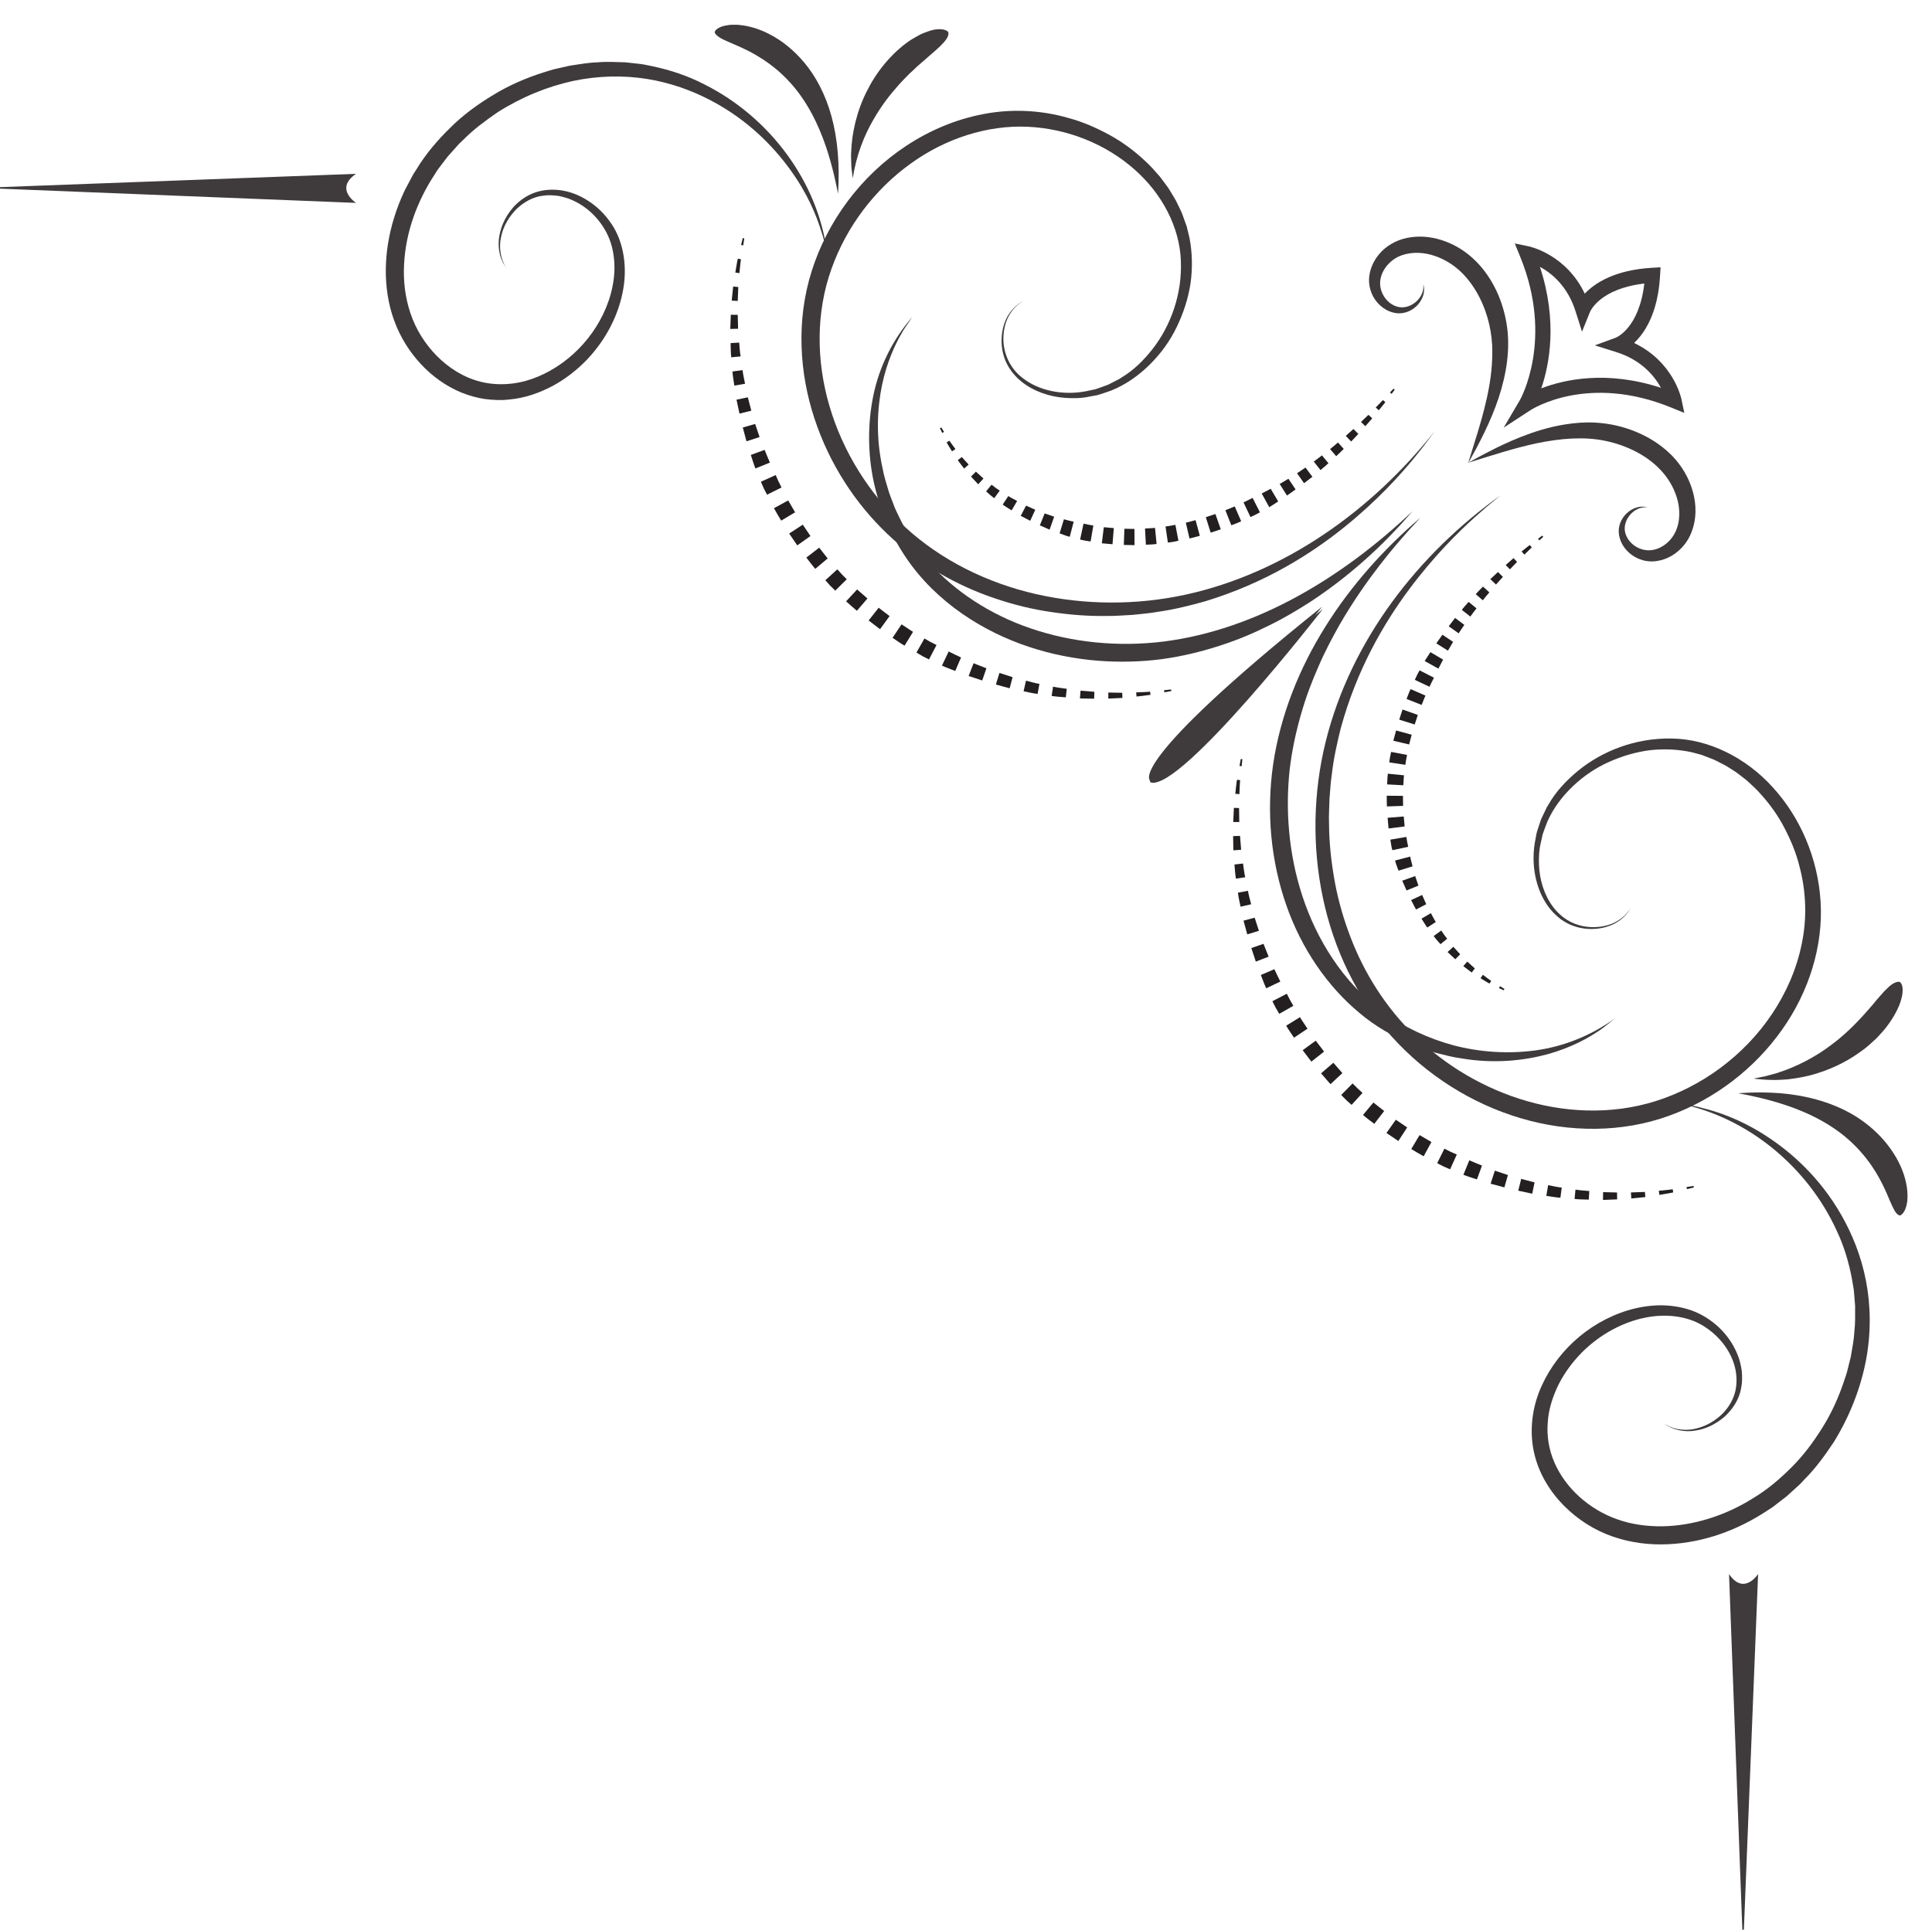 <?xml version="1.0" encoding="UTF-8" standalone="no"?>

<svg
   version="1.1"
   viewBox="0 0 762.917 762.21"
   xmlns="http://www.w3.org/2000/svg"
>
  <g transform="translate(-3101.227,-91.417)">
    <g style="display:inline">
      <g style="display:inline">
        <path
           d="m 27577.4,28107.4 c 0,0 -5.2,-6.9 -15.2,-20.5 -5.1,-6.8 -11.4,-15.3 -19,-25.4 -7.8,-9.8 -16.9,-21.2 -27.3,-34.2 -42.2,-51.2 -108.1,-125.2 -207.8,-205.6 -99.4,-79.7 -235.1,-165.8 -412.5,-219.6 -44.5,-12.4 -91.1,-24.3 -140.3,-31.2 -24.4,-4.5 -49.6,-6.2 -75.1,-9.1 -25.6,-1.2 -51.6,-3.7 -78,-3.2 -52.9,-0.9 -107.5,3.3 -163,11.6 -55.6,7.9 -112,21.6 -168.1,40.8 -112.4,37.7 -224.3,100.4 -319.2,191.4 -94.9,90.4 -172.3,208.1 -216.6,343.7 -44.3,134.8 -54.4,290.1 -7.5,437.8 46.7,146.5 144.8,281.7 281.3,371.5 68,44.8 145.7,78.1 228.4,93.7 82.6,16.1 170.6,12.1 253.2,-11.9 41.6,-11.2 81.5,-28.6 119.7,-49.4 38.3,-20.7 73.9,-46.9 106,-77 16.6,-14.6 30.9,-31.7 45.5,-48.3 l 20,-26.8 c 6.8,-8.8 11.9,-18.9 17.9,-28.3 2.9,-4.8 5.9,-9.5 8.6,-14.4 l 7.4,-15.1 c 4.6,-10.2 10.3,-20 13.7,-30.8 3.8,-10.6 7.8,-21.1 11.4,-31.8 l 8.1,-33.1 c 8.7,-44.6 9.5,-90.6 3.3,-135.6 -6.9,-45 -21,-88.7 -41,-129.7 -19.6,-41.2 -47,-78.9 -79.6,-111.3 -32.6,-32.3 -71,-59.7 -114.2,-77.3 -10.8,-4.2 -22,-7.4 -33,-11.2 l -8.3,-2.6 -8.7,-1.6 -17.1,-3.1 c -22.8,-5 -46.5,-5.1 -69.7,-3.6 -46.4,3.4 -93,18.6 -130.1,48.1 -18.3,14.9 -33.9,33.3 -44.3,54.6 -10.4,21.3 -15.3,44.9 -15.1,68.4 0.2,23.5 5.2,47.1 16,67.9 11,20.6 27.9,38.2 48.7,48.7 0,0 -2.3,-1.5 -6.8,-4.4 -4.7,-2.7 -11,-7.7 -18.4,-15.1 -7.3,-7.5 -15,-18.1 -21.7,-32 -6.3,-14 -11.1,-31.4 -12.1,-51.4 -2.7,-39.4 11.6,-92.4 58.5,-127 45.1,-34.8 114.5,-51.6 186.3,-38.1 8.9,1.9 17.9,3.9 27.1,5.8 9,2.5 17.8,6.3 26.8,9.3 4.5,1.7 9.1,3.1 13.5,5.1 4.3,2.2 8.7,4.4 13,6.7 4.4,2.2 8.8,4.5 13.2,6.8 4.5,2 8.8,4.6 12.8,7.6 34.6,20.6 65.1,50.5 91.9,84.7 53.4,68.7 87.9,162.8 83.5,262 -3.6,98.9 -55.6,199.2 -138.8,271.7 -82.7,73 -196.1,120.3 -315.9,125.8 -119.6,5.4 -244.5,-34.6 -348.5,-110.2 -104.4,-75.1 -189.2,-185 -234.3,-312.3 -45.5,-127 -45.7,-271.8 -5.8,-406.8 39.6,-135.4 118.2,-262.1 225.2,-360.1 106.8,-98.2 243.3,-165.4 387.8,-198.4 144.8,-33 298.4,-33.5 445,-1.6 146.8,32.1 286.6,95.5 411.3,179.7 124.9,84.3 235.1,189 327.9,305.7"
           style="display:inline;fill:#3f3b3c;fill-opacity:1;fill-rule:nonzero;stroke:none"
           transform="matrix(0.133,0,0,-0.133,0,4000)" />
        <path
           d="m 27511.5,27869.9 c 0,0 -10.8,-12.3 -31.5,-35.8 -21.3,-23.1 -52.9,-57.3 -97.6,-97.8 -44.6,-40.6 -101.9,-88.2 -174.7,-136 -36.7,-23.4 -76.7,-47.7 -121.5,-69.5 -44.5,-22.3 -93.3,-43.3 -146.5,-60.3 -53.1,-17.2 -110.3,-31.6 -171.5,-40 -61.2,-8 -125.9,-10.1 -192.7,-4.7 -132.9,10.9 -276.3,52.4 -402.7,140.5 -62.9,43.8 -120.8,99.3 -166.2,166.8 -45.3,67.2 -78,144.5 -95.6,226.6 -16.9,82.2 -17.9,169.3 -0.4,254.1 17.5,84.8 57.4,166.1 115.4,232.4 0,0 -2.9,-4.3 -8.5,-12.6 -5.3,-8.5 -14.6,-20.1 -23.8,-36.9 -19.1,-33.1 -43.1,-84.3 -57.5,-152.8 -14,-68.2 -18.9,-154.1 1.8,-247.3 4.2,-23.5 11.8,-46.8 19,-70.9 3.9,-11.9 8.9,-23.6 13.4,-35.7 4.2,-12.1 10,-23.8 15.8,-35.6 22.6,-47.4 51.7,-94.8 89.8,-136.8 75.5,-85.3 180.8,-155 302.5,-196.2 121.6,-41.4 258.8,-55.8 395.1,-38.6 136.5,17.4 271.9,65.7 396.3,134.1 124.8,68.4 239.3,156.2 341.6,253"
           style="display:inline;fill:#3f3b3c;fill-opacity:1;fill-rule:nonzero;stroke:none"
           transform="matrix(0.133,0,0,-0.133,0,4000)" />
        <path
           d="m 25772.9,28637.3 c 0,0 -1.4,5.9 -4.2,17.4 -3.3,11.3 -6,28.7 -14.1,50.4 -13.7,43.7 -39.4,107.8 -90.9,178.8 -50.9,70.4 -127.6,149.5 -237.9,206.8 -54.8,28.6 -117.7,51.5 -186.7,62.6 -69,11.1 -144.1,10.2 -220.3,-5.9 -76,-16.6 -153,-47.7 -224.9,-93.6 -34.9,-24.3 -70.4,-49.9 -101.4,-81.7 l -12.1,-11.5 c -3.8,-4 -7.4,-8.3 -11.2,-12.5 -7.4,-8.3 -14.9,-16.7 -22.4,-25.1 -6.8,-8.9 -13.7,-18 -20.6,-27 -3.3,-4.6 -7,-9 -10.2,-13.7 l -9.2,-14.5 c -49.9,-76.4 -85,-168.6 -89.6,-265.7 -2.6,-48.4 3.2,-97.8 18.9,-144.5 15.5,-46.4 42.4,-90.2 77.8,-126.2 35.4,-36 79.9,-64.4 129.6,-77 49.4,-12.6 103.4,-9.3 154.1,8.3 101.4,36.1 189.6,123 227,232 9.3,27.2 15.2,55.6 16.9,84.4 1.4,28.7 -1.6,57.9 -10,85.6 -17.2,54.7 -59,103.8 -113.6,128.2 -13.5,6.5 -28.1,10.2 -42.7,13.2 -14.8,1.8 -30,3 -44.9,0.6 -30,-3.1 -57.8,-19.1 -80.1,-40.4 -21.4,-22.2 -38.5,-50.1 -44.8,-81.4 -7.2,-30.9 -2.5,-64.9 15.1,-92.6 0,0 -1,1.6 -3,4.8 -1.7,3.3 -5.7,7.7 -8.3,14.7 -6.8,13.1 -13,35.4 -10.7,64.4 3,28.7 14.8,64.2 43,96.2 14.2,15.6 32.4,30.3 55.1,40 22.7,9.9 49.2,13.8 76.7,11.4 27.5,-2.3 55.7,-11.6 81.8,-27 26.1,-15.4 50.7,-36.4 70.2,-63.1 41.2,-53 55.5,-129.5 42.8,-203.6 -12.6,-74.5 -49.6,-148.7 -107.4,-209.9 -29.1,-30.2 -63.2,-57.3 -102.3,-78.5 -39.1,-20.6 -82.9,-36.5 -130,-40.4 -23.4,-2.8 -47.4,-1.5 -71.3,1.5 -24,3.5 -47.5,10.4 -70.2,19.4 -45.3,18.8 -86.3,48.2 -120.2,84.8 -33.9,36.6 -61.3,80.2 -78.8,128.7 -17.8,48.2 -25.3,100 -25,151.7 0.6,51.9 9.1,103.8 24.7,153.8 7.6,25 17,49.6 28,73.5 5.3,12.1 12.1,23.5 18.1,35.3 l 9.3,17.6 c 3.2,5.7 7,11.2 10.6,16.8 27.3,45.6 62.4,86.5 100.6,124 38,37.9 81.9,69.9 128.2,97.7 46.1,28.3 96.4,50 148.3,66.5 13.1,3.7 25.8,8.7 39.3,11.3 l 39.9,9 c 27.1,4 54.1,9 81.5,9.8 27.4,2.5 54.9,0.9 82.3,0.1 l 41,-4.5 c 13.7,-1.1 27,-5 40.5,-7.3 53.7,-11.4 106.1,-29 154.6,-54.3 195,-97.9 337.3,-291.8 363.1,-499.4"
           style="display:inline;fill:#3f3b3c;fill-opacity:1;fill-rule:nonzero;stroke:none"
           transform="matrix(0.133,0,0,-0.133,0,4000)" />
        <path
           d="m 25849.3,28858.2 c 0,0 -1,8.1 -2.7,22.2 -1,7.1 -1.8,15.8 -1.8,25.9 -0.3,10 -1,21.5 0.1,34 1.9,49.9 15.5,118.5 48.7,181.3 31.6,63.4 82.5,118.5 130.8,149.4 12.4,7.2 23.9,14.1 35.2,18.7 11.3,4.5 21.8,8 31.1,10 19.3,3.1 33.6,1.3 41.7,-6.2 0,0 2.9,-4.6 -0.8,-13.8 -3.6,-9.5 -14.3,-22.2 -37.9,-43 -11.7,-10.6 -26.8,-22.8 -45.1,-39.3 -9.6,-7.6 -18.7,-17.8 -30.1,-27.5 -10.2,-11 -22.4,-22.1 -34.1,-35.9 -24.1,-26.9 -50.7,-60.6 -75.8,-105.1 -25.3,-44.5 -48.3,-100.3 -59.3,-170.7"
           style="display:inline;fill:#3f3b3c;fill-opacity:1;fill-rule:nonzero;stroke:none"
           transform="matrix(0.133,0,0,-0.133,0,4000)" />
        <path
           d="m 25805.7,28812.3 c 0,0 -2,9.7 -5.4,26.6 -3.5,16.8 -9,40.9 -16.9,69.2 -15.5,56.5 -42.8,130.4 -86.2,192.1 -21.3,30.9 -46.7,58 -73.3,80.7 -26.8,22.4 -54.4,40 -79.8,53.4 -25.4,13.2 -48.5,22.2 -66.8,30.5 -18.3,7.9 -31.9,15.2 -37.7,25.7 0,0 -1.5,5.4 7.8,12 4.6,3.1 12.1,7.3 24.2,9.4 6,1.2 13.3,2.4 21.7,2.4 4.3,0.1 8.9,0.1 13.8,0 4.9,-0.5 10.1,-1 15.8,-1.8 22.3,-3.2 50.4,-10.8 82.1,-27.7 31.8,-16.8 67.2,-43.1 100.5,-82.9 33.4,-39.7 62.8,-93.9 80.8,-159.8 18.1,-66.1 24.9,-143.4 19.4,-229.8"
           style="display:inline;fill:#3f3b3c;fill-opacity:1;fill-rule:nonzero;stroke:none"
           transform="matrix(0.133,0,0,-0.133,0,4000)" />
        <path
           d="m 27245.2,27579.2 c 0,0 -418.9,-539.9 -511,-515.2 0,0 -75.7,45.6 511,515.2"
           style="display:inline;fill:#3f3b3c;fill-opacity:1;fill-rule:nonzero;stroke:none"
           transform="matrix(0.133,0,0,-0.133,0,4000)" />
        <path
           d="m 25527.3,28679.7 -3.3,-20.7 -6.1,1.4 4.9,20.4 4.5,-1.1"
           style="display:inline;fill:#231f20;fill-opacity:1;fill-rule:nonzero;stroke:none"
           transform="matrix(0.133,0,0,-0.133,0,4000)" />
        <path
           d="m 25517.4,28618 c -2.1,-13.7 -2.9,-27.5 -4.5,-41.2 l -12.2,1.6 c 2.5,13.7 4.3,27.6 7.4,41.2 l 9.3,-1.6"
           style="display:inline;fill:#231f20;fill-opacity:1;fill-rule:nonzero;stroke:none"
           transform="matrix(0.133,0,0,-0.133,0,4000)" />
        <path
           d="m 25509.5,28535.5 -1.6,-41.4 -17.9,1 4.3,41.8 15.2,-1.4"
           style="display:inline;fill:#231f20;fill-opacity:1;fill-rule:nonzero;stroke:none"
           transform="matrix(0.133,0,0,-0.133,0,4000)" />
        <path
           d="m 25507.9,28452.8 1,-41.3 -23.2,-0.5 1.6,42.1 20.6,-0.3"
           style="display:inline;fill:#231f20;fill-opacity:1;fill-rule:nonzero;stroke:none"
           transform="matrix(0.133,0,0,-0.133,0,4000)" />
        <path
           d="m 25512.2,28370.4 c 1.2,-13.7 1.8,-27.5 4.2,-41 l -27.8,-2.7 c -1.6,14 -1.4,28.1 -1.9,42.2 l 25.5,1.5"
           style="display:inline;fill:#231f20;fill-opacity:1;fill-rule:nonzero;stroke:none"
           transform="matrix(0.133,0,0,-0.133,0,4000)" />
        <path
           d="m 25522.2,28288.6 c 1.6,-13.6 4.8,-27 7.4,-40.4 l -31.8,-5.5 c -2,14 -4.7,27.8 -5.6,41.9 l 30,4"
           style="display:inline;fill:#231f20;fill-opacity:1;fill-rule:nonzero;stroke:none"
           transform="matrix(0.133,0,0,-0.133,0,4000)" />
        <path
           d="m 25537.8,28207.9 10.4,-39.7 -35.1,-8.7 -8.9,41.4 33.6,7"
           style="display:inline;fill:#231f20;fill-opacity:1;fill-rule:nonzero;stroke:none"
           transform="matrix(0.133,0,0,-0.133,0,4000)" />
        <path
           d="m 25559.6,28128.8 13.1,-38.9 -38.8,-12.6 -11,41 36.7,10.5"
           style="display:inline;fill:#231f20;fill-opacity:1;fill-rule:nonzero;stroke:none"
           transform="matrix(0.133,0,0,-0.133,0,4000)" />
        <path
           d="m 25587.7,28051.8 c 5.2,-12.5 10.1,-25.3 15.7,-37.7 l -43,-17.5 c -5.3,13.1 -9.1,26.8 -13.7,40.2 l 41,15"
           style="display:inline;fill:#231f20;fill-opacity:1;fill-rule:nonzero;stroke:none"
           transform="matrix(0.133,0,0,-0.133,0,4000)" />
        <path
           d="m 25620.5,27977 8.3,-18.6 9.1,-18.2 -43,-21.4 -9.8,18.9 -8.5,19.5 43.9,19.8"
           style="display:inline;fill:#231f20;fill-opacity:1;fill-rule:nonzero;stroke:none"
           transform="matrix(0.133,0,0,-0.133,0,4000)" />
        <path
           d="m 25657.7,27901.7 20.5,-35.3 -41.3,-24.6 c -7.3,12.2 -14.8,24.3 -21.5,36.8 l 42.3,23.1"
           style="display:inline;fill:#231f20;fill-opacity:1;fill-rule:nonzero;stroke:none"
           transform="matrix(0.133,0,0,-0.133,0,4000)" />
        <path
           d="m 25701,27829.7 22.8,-33.7 -39.2,-27.8 -24,35.2 40.4,26.3"
           style="display:inline;fill:#231f20;fill-opacity:1;fill-rule:nonzero;stroke:none"
           transform="matrix(0.133,0,0,-0.133,0,4000)" />
        <path
           d="m 25749.7,27761.4 c 8.6,-10.5 16.5,-21.6 25.2,-32 l -36.8,-30.9 c -9.4,10.7 -17.8,22.2 -26.5,33.5 l 38.1,29.4"
           style="display:inline;fill:#231f20;fill-opacity:1;fill-rule:nonzero;stroke:none"
           transform="matrix(0.133,0,0,-0.133,0,4000)" />
        <path
           d="m 25803.6,27697.1 c 4.6,-5 8.9,-10.2 13.6,-15.1 l 14.4,-14.4 -34.2,-33.8 -15.2,14.9 c -4.9,5.2 -9.5,10.6 -14.2,16 l 35.6,32.4"
           style="display:inline;fill:#231f20;fill-opacity:1;fill-rule:nonzero;stroke:none"
           transform="matrix(0.133,0,0,-0.133,0,4000)" />
        <path
           d="m 25862.3,27637.3 30.7,-26.8 -31.3,-36.5 c -10.8,9.2 -21.6,18.4 -32.1,28 l 32.7,35.3"
           style="display:inline;fill:#231f20;fill-opacity:1;fill-rule:nonzero;stroke:none"
           transform="matrix(0.133,0,0,-0.133,0,4000)" />
        <path
           d="m 25926.3,27583 32.4,-24.8 -28.3,-38.9 -33.9,25.9 29.8,37.8"
           style="display:inline;fill:#231f20;fill-opacity:1;fill-rule:nonzero;stroke:none"
           transform="matrix(0.133,0,0,-0.133,0,4000)" />
        <path
           d="m 25994.3,27533.7 c 11.5,-7.2 22.4,-15.4 34.1,-22.3 l -25.2,-41 c -12.4,7 -23.9,15.4 -35.7,23.3 l 26.8,40"
           style="display:inline;fill:#231f20;fill-opacity:1;fill-rule:nonzero;stroke:none"
           transform="matrix(0.133,0,0,-0.133,0,4000)" />
        <path
           d="m 26794.5,27340.2 -20.8,-2.1 0.9,-6.2 20.7,3.8 -0.8,4.5"
           style="display:inline;fill:#231f20;fill-opacity:1;fill-rule:nonzero;stroke:none"
           transform="matrix(0.133,0,0,-0.133,0,4000)" />
        <path
           d="m 26732.3,27333.7 c -13.7,-1.3 -27.6,-1.3 -41.4,-2.1 l 0.9,-12.3 c 13.9,1.7 27.8,2.8 41.6,5.1 l -1.1,9.3"
           style="display:inline;fill:#231f20;fill-opacity:1;fill-rule:nonzero;stroke:none"
           transform="matrix(0.133,0,0,-0.133,0,4000)" />
        <path
           d="m 26649.5,27330.4 -41.4,0.8 v -18 l 41.9,2 -0.5,15.2"
           style="display:inline;fill:#231f20;fill-opacity:1;fill-rule:nonzero;stroke:none"
           transform="matrix(0.133,0,0,-0.133,0,4000)" />
        <path
           d="m 26566.8,27333.4 -41.1,3.3 -1.8,-23.1 42.1,-0.7 0.8,20.5"
           style="display:inline;fill:#231f20;fill-opacity:1;fill-rule:nonzero;stroke:none"
           transform="matrix(0.133,0,0,-0.133,0,4000)" />
        <path
           d="m 26484.8,27342.3 c -13.6,2 -27.3,3.3 -40.7,6.4 l -4.2,-27.6 c 13.9,-2.3 28,-2.9 42,-4.2 l 2.9,25.4"
           style="display:inline;fill:#231f20;fill-opacity:1;fill-rule:nonzero;stroke:none"
           transform="matrix(0.133,0,0,-0.133,0,4000)" />
        <path
           d="m 26403.7,27356.8 c -13.5,2.3 -26.7,6.3 -40,9.6 l -7.1,-31.5 c 13.8,-2.7 27.5,-6.1 41.5,-7.8 l 5.6,29.7"
           style="display:inline;fill:#231f20;fill-opacity:1;fill-rule:nonzero;stroke:none"
           transform="matrix(0.133,0,0,-0.133,0,4000)" />
        <path
           d="m 26324,27376.8 -39.1,12.6 -10.6,-34.5 40.9,-11.1 8.8,33"
           style="display:inline;fill:#231f20;fill-opacity:1;fill-rule:nonzero;stroke:none"
           transform="matrix(0.133,0,0,-0.133,0,4000)" />
        <path
           d="m 26246.2,27403.1 -38.1,15.1 -14.7,-37.9 40.3,-13.3 12.5,36.1"
           style="display:inline;fill:#231f20;fill-opacity:1;fill-rule:nonzero;stroke:none"
           transform="matrix(0.133,0,0,-0.133,0,4000)" />
        <path
           d="m 26170.9,27435.3 c -12.2,6 -24.7,11.5 -36.8,17.8 l -19.9,-42 c 12.9,-6 26.3,-10.6 39.5,-15.9 l 17.2,40.1"
           style="display:inline;fill:#231f20;fill-opacity:1;fill-rule:nonzero;stroke:none"
           transform="matrix(0.133,0,0,-0.133,0,4000)" />
        <path
           d="m 26098.1,27472.3 -18.2,9.2 -17.7,10.2 -23.7,-41.8 18.3,-10.9 19,-9.5 22.3,42.8"
           style="display:inline;fill:#231f20;fill-opacity:1;fill-rule:nonzero;stroke:none"
           transform="matrix(0.133,0,0,-0.133,0,4000)" />
        <path
           d="m 23259.2,28829.9 1115.5,-44.6 c 0,0 -65.3,41.9 -0.1,86.3 l -1115.4,-41.7"
           style="display:inline;fill:#3f3b3c;fill-opacity:1;fill-rule:nonzero;stroke:none"
           transform="matrix(0.133,0,0,-0.133,0,4000)" />
        <path
           d="m 26112.4,28118.3 8,-13.2 -5.5,-2.8 -6.7,14 4.2,2"
           style="display:inline;fill:#231f20;fill-opacity:1;fill-rule:nonzero;stroke:none"
           transform="matrix(0.133,0,0,-0.133,0,4000)" />
        <path
           d="m 26136.3,28079 c 5.5,-8.5 12.1,-16.4 18,-24.6 l -10.2,-7 c -5.3,9 -11.2,17.6 -15.9,26.8 l 8.1,4.8"
           style="display:inline;fill:#231f20;fill-opacity:1;fill-rule:nonzero;stroke:none"
           transform="matrix(0.133,0,0,-0.133,0,4000)" />
        <path
           d="m 26173.1,28030.6 20.4,-22.4 -13.5,-11.9 -18.9,24.9 12,9.4"
           style="display:inline;fill:#231f20;fill-opacity:1;fill-rule:nonzero;stroke:none"
           transform="matrix(0.133,0,0,-0.133,0,4000)" />
        <path
           d="m 26215.1,27987.1 c 7.5,-6.8 14.8,-13.7 22.4,-20.3 l -15.6,-17.2 c -7.3,7.5 -14.3,15.4 -21.4,23 l 14.6,14.5"
           style="display:inline;fill:#231f20;fill-opacity:1;fill-rule:nonzero;stroke:none"
           transform="matrix(0.133,0,0,-0.133,0,4000)" />
        <path
           d="m 26261.4,27948.4 c 7.8,-6.2 15.8,-12.3 24.5,-17.4 l -16.4,-22.6 c -8.6,6.1 -16.5,13 -24.2,20.2 l 16.1,19.8"
           style="display:inline;fill:#231f20;fill-opacity:1;fill-rule:nonzero;stroke:none"
           transform="matrix(0.133,0,0,-0.133,0,4000)" />
        <path
           d="m 26311.2,27914.7 c 8.3,-5.5 17.5,-9.7 26.2,-14.6 l -16.3,-27.9 c -8.8,5.8 -18.1,10.8 -26.5,17.2 l 16.6,25.3"
           style="display:inline;fill:#231f20;fill-opacity:1;fill-rule:nonzero;stroke:none"
           transform="matrix(0.133,0,0,-0.133,0,4000)" />
        <path
           d="m 26363.9,27886.2 27.4,-12.2 -15.1,-32.8 -28.1,14.7 15.8,30.3"
           style="display:inline;fill:#231f20;fill-opacity:1;fill-rule:nonzero;stroke:none"
           transform="matrix(0.133,0,0,-0.133,0,4000)" />
        <path
           d="m 26419.2,27863.1 c 9.4,-3.2 18.8,-6.5 28.2,-9.8 l -13.6,-38.4 c -9.7,4.3 -19.4,8.6 -29,12.8 l 14.4,35.4"
           style="display:inline;fill:#231f20;fill-opacity:1;fill-rule:nonzero;stroke:none"
           transform="matrix(0.133,0,0,-0.133,0,4000)" />
        <path
           d="m 26476.3,27845.7 c 9.7,-2.3 19.2,-5.4 29,-7 l -11.7,-45 c -10.3,2.4 -20.1,6.8 -30.1,10.2 l 12.8,41.8"
           style="display:inline;fill:#231f20;fill-opacity:1;fill-rule:nonzero;stroke:none"
           transform="matrix(0.133,0,0,-0.133,0,4000)" />
        <path
           d="m 26534.5,27832.7 c 9.6,-2.4 19.4,-3.8 29.2,-5.5 l -8.1,-47.4 c -10.5,1.5 -21,3 -31.2,5.8 l 10.1,47.1"
           style="display:inline;fill:#231f20;fill-opacity:1;fill-rule:nonzero;stroke:none"
           transform="matrix(0.133,0,0,-0.133,0,4000)" />
        <path
           d="m 26594.8,27822.2 c 9.9,-0.7 19.8,-1.6 29.7,-2.7 l -3.9,-47.9 c -10.6,0.8 -21.2,1.7 -31.7,2.8 l 5.9,47.8"
           style="display:inline;fill:#231f20;fill-opacity:1;fill-rule:nonzero;stroke:none"
           transform="matrix(0.133,0,0,-0.133,0,4000)" />
        <path
           d="m 26655.9,27817.6 c 9.9,0 19.9,-0.2 29.8,-0.6 l 0.3,-48.1 c -10.6,0.1 -21.2,0.2 -31.8,0.6 l 1.7,48.1"
           style="display:inline;fill:#231f20;fill-opacity:1;fill-rule:nonzero;stroke:none"
           transform="matrix(0.133,0,0,-0.133,0,4000)" />
        <path
           d="m 26717.1,27818.3 c 9.9,0.9 19.8,0.7 29.7,1.9 l 4.7,-47.8 c -10.5,-1.6 -21.2,-1.6 -31.8,-2.2 l -2.6,48.1"
           style="display:inline;fill:#231f20;fill-opacity:1;fill-rule:nonzero;stroke:none"
           transform="matrix(0.133,0,0,-0.133,0,4000)" />
        <path
           d="m 26778,27824.3 c 9.8,1.1 19.5,3.1 29.3,4.9 l 9,-47.2 c -10.3,-2.3 -20.7,-4.5 -31.3,-5.4 l -7,47.7"
           style="display:inline;fill:#231f20;fill-opacity:1;fill-rule:nonzero;stroke:none"
           transform="matrix(0.133,0,0,-0.133,0,4000)" />
        <path
           d="m 26838.3,27835.5 c 9.6,2.7 19.3,5.2 28.9,7.6 l 12.7,-46.4 c -10.2,-2.8 -20.4,-5.6 -30.7,-8.1 l -10.9,46.9"
           style="display:inline;fill:#231f20;fill-opacity:1;fill-rule:nonzero;stroke:none"
           transform="matrix(0.133,0,0,-0.133,0,4000)" />
        <path
           d="m 26897.6,27852 c 9.5,3.3 19,6.3 28.5,9.3 l 16,-45.4 c -10,-3.4 -20,-6.7 -30,-9.9 l -14.5,46"
           style="display:inline;fill:#231f20;fill-opacity:1;fill-rule:nonzero;stroke:none"
           transform="matrix(0.133,0,0,-0.133,0,4000)" />
        <path
           d="m 26955.7,27872.6 c 9.2,4 18.7,7.1 27.8,11.3 l 19.1,-44.1 c -9.4,-4.7 -19.4,-8.1 -29.2,-11.9 l -17.7,44.7"
           style="display:inline;fill:#231f20;fill-opacity:1;fill-rule:nonzero;stroke:none"
           transform="matrix(0.133,0,0,-0.133,0,4000)" />
        <path
           d="m 27455,28233.6 -10.6,-11.4 4.8,-4 9.4,12.5 -3.6,2.9"
           style="display:inline;fill:#231f20;fill-opacity:1;fill-rule:nonzero;stroke:none"
           transform="matrix(0.133,0,0,-0.133,0,4000)" />
        <path
           d="m 27423.5,28199.7 c -7,-7.5 -14.3,-14.7 -21.4,-22 l 9.2,-8.3 c 6.5,8.1 13.1,16 19.4,24.1 l -7.2,6.2"
           style="display:inline;fill:#231f20;fill-opacity:1;fill-rule:nonzero;stroke:none"
           transform="matrix(0.133,0,0,-0.133,0,4000)" />
        <path
           d="m 27380.5,28155.9 -22.1,-21.2 12.9,-12.5 20.4,23.3 -11.2,10.4"
           style="display:inline;fill:#231f20;fill-opacity:1;fill-rule:nonzero;stroke:none"
           transform="matrix(0.133,0,0,-0.133,0,4000)" />
        <path
           d="m 27336,28113.9 -22.8,-20.5 16,-16.8 21.2,22.6 -14.4,14.7"
           style="display:inline;fill:#231f20;fill-opacity:1;fill-rule:nonzero;stroke:none"
           transform="matrix(0.133,0,0,-0.133,0,4000)" />
        <path
           d="m 27290,28073.7 c -7.9,-6.5 -15.4,-13.4 -23.5,-19.5 l 18.3,-21.1 c 7.7,6.9 14.9,14.5 22.3,21.6 l -17.1,19"
           style="display:inline;fill:#231f20;fill-opacity:1;fill-rule:nonzero;stroke:none"
           transform="matrix(0.133,0,0,-0.133,0,4000)" />
        <path
           d="m 27242.5,28035.5 c -7.9,-6.4 -16.1,-12.4 -24.4,-18.3 l 20,-25.4 c 8,6.7 16,13.3 23.6,20.4 l -19.2,23.3"
           style="display:inline;fill:#231f20;fill-opacity:1;fill-rule:nonzero;stroke:none"
           transform="matrix(0.133,0,0,-0.133,0,4000)" />
        <path
           d="m 27193.6,27999.3 -25.2,-16.9 20.9,-29.5 24.8,19 -20.5,27.4"
           style="display:inline;fill:#231f20;fill-opacity:1;fill-rule:nonzero;stroke:none"
           transform="matrix(0.133,0,0,-0.133,0,4000)" />
        <path
           d="m 27142.9,27966 c -8.6,-5.1 -17.3,-10.2 -26,-15.4 l 21.7,-34.4 25.6,18.1 -21.3,31.7"
           style="display:inline;fill:#231f20;fill-opacity:1;fill-rule:nonzero;stroke:none"
           transform="matrix(0.133,0,0,-0.133,0,4000)" />
        <path
           d="m 27090.3,27936.3 c -8.9,-4.7 -17.9,-9.3 -26.7,-14 l 22.4,-40.7 c 9,5.5 17.7,11.4 26.5,17.1 l -22.2,37.6"
           style="display:inline;fill:#231f20;fill-opacity:1;fill-rule:nonzero;stroke:none"
           transform="matrix(0.133,0,0,-0.133,0,4000)" />
        <path
           d="m 27036.5,27909.2 c -8.9,-4.5 -17.7,-9.2 -26.9,-13.3 l 20.6,-43.5 c 9.7,4.1 19,8.9 28.2,13.9 l -21.9,42.9"
           style="display:inline;fill:#231f20;fill-opacity:1;fill-rule:nonzero;stroke:none"
           transform="matrix(0.133,0,0,-0.133,0,4000)" />
        <path
           d="m 27676.2,28011.4 c 0,0 9.7,31.4 27.3,88.3 8.7,28.6 19,63.6 28.2,104.6 9.2,41 16.7,88.3 16.6,140.1 -0.2,51.4 -11.2,107.3 -38.3,160.7 -13.6,26.5 -31.1,52 -53.3,73.8 -22.3,21.5 -49.3,39 -80.1,49.2 -30.4,10.4 -65.1,12.5 -95.7,2.1 -30,-9.8 -57.2,-36.3 -64.2,-69.1 -3.6,-16.2 -1.1,-33.3 7.4,-49.1 8.4,-15.5 22.4,-28.8 39.9,-34.2 17.1,-5.9 37.7,-1.7 53.8,10.7 16,12 28.2,32.3 25.6,54.8 -0.6,0.1 5,-10.2 0.4,-30.2 -2.5,-9.7 -8.2,-21.3 -18.5,-32.1 -10.2,-10.6 -25.5,-20.7 -45.9,-23.2 -40.8,-5.1 -91.8,30.9 -97,90.2 -2.1,28.9 8.6,59.5 28.7,83.7 19.7,24.7 50.5,42.7 83.5,49.5 66.6,14.1 140.8,-10.4 194.9,-59.6 54.5,-49.3 88.5,-119.9 100.9,-193.9 12.7,-75.4 -0.5,-151.3 -23.2,-220.9 -23.2,-69.9 -56.7,-134 -91,-195.4"
           style="display:inline;fill:#3f3b3c;fill-opacity:1;fill-rule:nonzero;stroke:none"
           transform="matrix(0.133,0,0,-0.133,0,4000)" />
        <path
           d="m 27772.7,27916.8 c 0,0 -6.7,-5.5 -19.8,-16.3 -6.5,-5.4 -14.6,-12.1 -24.3,-20.2 -9.4,-8.3 -20.4,-17.9 -32.8,-28.9 -49,-44.5 -119.6,-113.3 -195.2,-214.7 -75,-101.1 -154.7,-237.3 -202.2,-411.1 -10.8,-43.5 -21.1,-88.9 -26.5,-136.6 -3.8,-23.7 -4.8,-48.1 -7,-72.7 -0.6,-24.8 -2.5,-49.9 -1.4,-75.4 0.2,-50.9 5.5,-103.3 14.4,-156.3 8.7,-53.1 22.8,-106.7 41.9,-159.8 37.7,-106.5 98.5,-211.1 184.7,-299.1 85.8,-88.2 197.2,-160 323.9,-200.9 126.2,-40.8 270,-49.5 405.1,-6.9 134.6,42.5 260.9,132.9 345,258.4 42,62.5 73.4,133.5 88.6,209.1 15.7,75.5 13.3,155.2 -7.5,231.9 -9.6,38.5 -25.2,75.6 -43.7,111.2 -18.4,35.8 -42,69.1 -69.1,99.2 -13.1,15.6 -28.4,28.9 -43.4,42.8 l -24.2,18.8 c -7.9,6.5 -17,11.2 -25.5,17 -4.3,2.7 -8.5,5.6 -13,8.1 l -13.7,7 c -9.2,4.5 -18,10 -27.8,13.2 l -28.8,11.2 -29.7,8 c -40.2,8.8 -82.3,10.7 -124.1,6.2 -41.8,-5.4 -83,-17.4 -122,-35 -39.2,-17.3 -75.3,-41.9 -106.6,-71.6 -31.3,-29.7 -58.2,-64.9 -76,-104.9 -4.2,-10 -7.6,-20.4 -11.5,-30.7 l -2.7,-7.7 -1.8,-8.1 -3.5,-16.1 c -5.5,-21.3 -6.3,-43.6 -5.7,-65.7 1.7,-44.1 14.6,-88.8 41.2,-124.8 13.4,-17.8 30.3,-33.3 50.1,-43.9 19.8,-10.6 42.3,-16.3 65.1,-17 22.7,-0.6 46,3.2 66.9,13.1 20.8,9.9 39.1,25.9 50.4,46.5 0,0 -1.3,-2.4 -4.1,-7.1 -2.5,-4.8 -7.3,-11.4 -14.5,-19.2 -7.4,-7.9 -18,-16.1 -32,-23.6 -14.2,-7 -32,-12.7 -52.7,-14.6 -20.6,-1.8 -44.4,-0.2 -68.6,8.7 -12.3,4 -24.1,10.8 -35.8,18.7 -11.1,8.5 -22,18.3 -31.7,30 -38.7,46.9 -58.8,119.5 -47,196.2 1.8,9.5 3.6,19.2 5.4,29 2.3,9.6 6,19.1 9,28.8 1.6,4.8 3,9.8 5,14.6 2.2,4.7 4.4,9.3 6.7,14.1 2.2,4.7 4.5,9.4 6.8,14.2 2.1,4.9 4.6,9.6 7.7,14 21,37.5 51.8,70.9 87.5,100.4 71.6,58.8 170.4,98.4 278.6,96.3 108.7,-1.3 219.9,-56.1 300.1,-144.8 80.9,-88.4 134,-209.2 142.1,-339.9 7.9,-131 -34.3,-267.4 -114.8,-380.5 -80.1,-113.4 -197.4,-205.5 -335.5,-255.2 -138.5,-50.3 -295.4,-50.3 -440.1,-7.2 -145,42.9 -279.4,127.4 -382.9,242.4 -103.9,115.3 -172.7,260.7 -204.6,412.8 -32,152.2 -28.8,311.8 8.3,462.6 37.3,150.9 107,291.9 197.2,415.2 90.3,123.5 200.8,230 322.1,316.8"
           style="display:inline;fill:#3f3b3c;fill-opacity:1;fill-rule:nonzero;stroke:none"
           transform="matrix(0.133,0,0,-0.133,0,4000)" />
        <path
           d="m 27535.1,27850.8 c 0,0 -11.1,-12 -32.3,-35.1 -20.7,-23.5 -51.6,-57.9 -88.1,-105.3 -36.5,-47.2 -79.1,-106.9 -121.5,-180.6 -20.7,-37.1 -42.2,-77.2 -61.2,-121.6 -19.5,-44 -37.7,-91.8 -52.2,-143.3 -14.7,-51.3 -26.7,-106.4 -33.4,-164.3 -6.1,-57.9 -7.2,-119 -1.4,-181.8 11.4,-125.2 49.9,-259.3 129.4,-378.3 39.5,-59.2 89.8,-114.5 150.4,-158.4 60.7,-44.1 131.8,-78 208.6,-98.7 77,-20.1 159.9,-26.1 242.8,-15 82.9,11.3 165.1,43.4 236.4,95.5 0,0 -4,-3.3 -11.8,-9.6 -8,-5.9 -18.9,-16.3 -35.1,-27 -31.9,-21.8 -82.1,-50.2 -151.8,-69.8 -69.3,-19 -158.5,-29.6 -257.4,-12.8 -24.9,3.2 -49.8,9.9 -75.6,16.4 -12.8,3.6 -25.4,8.3 -38.4,12.5 -13.1,4 -25.8,9.5 -38.6,15.1 -51.4,22 -103.4,51.3 -150.3,91.1 -94.4,78.3 -171.9,190.3 -217,319.9 -45.4,129.4 -60,275.4 -38.9,419.5 21.3,144 77.1,283.5 154.6,407.2 77.4,124 175.6,232.9 282.8,324.4"
           style="display:inline;fill:#3f3b3c;fill-opacity:1;fill-rule:nonzero;stroke:none"
           transform="matrix(0.133,0,0,-0.133,0,4000)" />
        <path
           d="m 28303,26110.7 c 0,0 5.9,-1 17.6,-3 11.5,-2.4 29.2,-3.8 51.5,-10.5 44.8,-10.8 111.3,-32.6 186.8,-81.2 74.9,-48.1 160.7,-123.1 225.5,-236.3 32.2,-56.3 59,-121.8 73.2,-195.2 14.3,-73.2 15.6,-153.9 0.2,-235.9 -15.7,-82 -47.4,-165.2 -95.6,-243.3 -25.5,-38 -52.7,-76.6 -86.7,-110.5 l -12.4,-13.2 c -4.2,-4.2 -8.8,-8.2 -13.3,-12.3 -9,-8.2 -18,-16.4 -27,-24.6 -9.7,-7.5 -19.5,-15 -29.3,-22.6 -4.9,-3.7 -9.7,-7.7 -14.8,-11.3 l -15.7,-10.1 c -83.4,-55 -183.7,-93.8 -292.6,-98.8 -54.2,-2.7 -110.4,4 -164.2,22.6 -54,18.6 -104,50.1 -145.3,91.8 -41.1,41.5 -73.9,94.3 -87.9,154.1 -14.2,59.8 -8.5,123.8 13.2,181.3 44.1,114.5 142.8,207.4 263.7,244.5 30.2,9.2 61.9,14.5 94,15.2 32.1,0.4 64.6,-4.3 95.4,-15 61.8,-22.4 113.2,-71 137.4,-132.4 6.4,-15.1 9.8,-31.5 12.2,-47.8 1.4,-16.5 1.7,-33.3 -1.7,-49.6 -5.2,-33.2 -24.4,-62.7 -48.2,-84.9 -24.8,-21.5 -54.8,-37.6 -87.4,-42.2 -32.3,-5.7 -66.6,1.4 -93,20.4 0,0 1.7,-0.9 5,-2.7 3.4,-1.5 7.9,-5.1 14.9,-7.3 13.3,-5.8 35.2,-10.6 62.8,-6.9 27.3,4.3 60.7,17.5 89.2,45.4 14,13.9 26.6,31.4 34.4,52.2 7.9,20.6 10.3,44.8 7,69.3 -6.3,49.3 -38.1,100.2 -87,133.7 -48.4,34.7 -116.3,44.8 -183.1,31.1 -67.1,-13.6 -134.2,-49.8 -188,-103.7 -26.7,-27.2 -50.4,-58.7 -68.3,-93.8 -17.4,-35.3 -30.3,-73.9 -32.7,-114 -3.3,-40.1 3.5,-80.9 19.9,-118.8 16.6,-38 42.2,-72.8 74.3,-101.8 32.1,-28.8 70.4,-52.2 112.2,-66.7 41.7,-15 87.4,-21.3 133.4,-20.8 92.3,1.6 187,31.4 269.1,83 41.8,24.8 79.6,56.9 114.5,91.8 35.2,34.8 65.2,75.1 91.7,117.7 26.9,42.5 47.8,88.9 64,136.8 3.7,12.2 8.6,24 11.3,36.4 l 9.2,37 c 4.2,25.1 9.5,50.1 10.8,75.6 3.1,25.4 2.1,51 2.2,76.5 l -3.1,38.2 c -0.5,12.9 -3.9,25.3 -5.6,38 -9.1,50.4 -23.8,100.3 -46,147 -85.7,188.1 -263.2,336.7 -467.7,377.6"
           style="display:inline;fill:#3f3b3c;fill-opacity:1;fill-rule:nonzero;stroke:none"
           transform="matrix(0.133,0,0,-0.133,0,4000)" />
        <path
           d="m 28524,26184.7 c 0,0 8.1,1.6 22,4.4 7,1.2 15.4,3 24.8,5.8 9.5,2.6 20.2,5 31.5,9.3 45.6,14.9 102.9,42.6 152.5,80.7 50.5,37 92.2,83.4 124,120.6 7.4,9.7 15.4,18.1 22.2,26.2 6.7,8.1 13.4,15.2 19.9,21 12,12.3 24,19.6 35.4,19.6 0,0 5.4,-1.1 8.4,-10.6 2.7,-9.4 4.4,-28.2 -9.2,-61.6 -7.1,-16.5 -17.7,-36.8 -35.2,-59.6 -8.2,-11.9 -19.6,-23 -31.3,-36 -12.9,-11.8 -26.7,-25.2 -43.8,-37.3 -33.5,-24.8 -76.7,-49.3 -130.8,-66.3 -26.9,-8.9 -56.8,-14.7 -88.6,-18.4 -32.1,-3 -66.3,-2.5 -101.8,2.2"
           style="display:inline;fill:#3f3b3c;fill-opacity:1;fill-rule:nonzero;stroke:none"
           transform="matrix(0.133,0,0,-0.133,0,4000)" />
        <path
           d="m 28477.9,26141.1 c 0,0 9.9,0.6 27.1,1.6 17.3,0.9 42.1,1.4 72.2,0.1 59.8,-2.5 142.8,-14.2 220.4,-53.6 38.8,-19.5 75,-46.6 104,-77.5 29,-31 51.1,-66 64.1,-99.6 13.1,-33.7 17,-65.6 14.8,-89.3 -2.6,-23.9 -10.8,-39.4 -20.9,-44.6 0,0 -5.4,-0.9 -12.3,7.6 -7,8.5 -14.5,26.1 -28.7,59.6 -7.5,16.6 -17,37.3 -32.1,61.9 -15,24.5 -35.8,53.1 -66.6,83.2 -30.6,29.9 -72.5,60.5 -129.2,87.1 -56.6,26.5 -127.7,48.4 -212.8,63.5"
           style="display:inline;fill:#3f3b3c;fill-opacity:1;fill-rule:nonzero;stroke:none"
           transform="matrix(0.133,0,0,-0.133,0,4000)" />
        <path
           d="m 27242.8,27586.1 c 0,0 -418.6,-540.2 -510.7,-515.5 0,0 -75.8,45.5 510.7,515.5"
           style="display:inline;fill:#3f3b3c;fill-opacity:1;fill-rule:nonzero;stroke:none"
           transform="matrix(0.133,0,0,-0.133,0,4000)" />
        <path
           d="m 28346.6,25861.4 -20.4,-4.9 -1.3,6.1 20.7,3.3 1,-4.5"
           style="display:inline;fill:#231f20;fill-opacity:1;fill-rule:nonzero;stroke:none"
           transform="matrix(0.133,0,0,-0.133,0,4000)" />
        <path
           d="m 28285.4,25846.7 c -13.6,-3.1 -27.5,-4.9 -41.2,-7.4 l -1.6,12.3 c 13.7,1.5 27.6,2.3 41.2,4.4 l 1.6,-9.3"
           style="display:inline;fill:#231f20;fill-opacity:1;fill-rule:nonzero;stroke:none"
           transform="matrix(0.133,0,0,-0.133,0,4000)" />
        <path
           d="m 28202.7,25832.9 -41.8,-4.2 -1,17.9 41.4,1.5 1.4,-15.2"
           style="display:inline;fill:#231f20;fill-opacity:1;fill-rule:nonzero;stroke:none"
           transform="matrix(0.133,0,0,-0.133,0,4000)" />
        <path
           d="m 28118.9,25826 -42.1,-1.7 0.5,23.2 41.3,-1 0.3,-20.5"
           style="display:inline;fill:#231f20;fill-opacity:1;fill-rule:nonzero;stroke:none"
           transform="matrix(0.133,0,0,-0.133,0,4000)" />
        <path
           d="m 28034.7,25825.3 c -14.1,0.5 -28.2,0.3 -42.2,1.9 l 2.7,27.8 c 13.6,-2.3 27.3,-2.9 41,-4.2 l -1.5,-25.5"
           style="display:inline;fill:#231f20;fill-opacity:1;fill-rule:nonzero;stroke:none"
           transform="matrix(0.133,0,0,-0.133,0,4000)" />
        <path
           d="m 27950.4,25830.9 c -14,0.9 -27.9,3.5 -41.8,5.5 l 5.4,31.8 c 13.4,-2.5 26.8,-5.8 40.4,-7.3 l -4,-30"
           style="display:inline;fill:#231f20;fill-opacity:1;fill-rule:nonzero;stroke:none"
           transform="matrix(0.133,0,0,-0.133,0,4000)" />
        <path
           d="m 27866.7,25842.9 -41.4,8.9 8.7,35.1 39.7,-10.5 -7,-33.5"
           style="display:inline;fill:#231f20;fill-opacity:1;fill-rule:nonzero;stroke:none"
           transform="matrix(0.133,0,0,-0.133,0,4000)" />
        <path
           d="m 27784.1,25861.6 -40.9,11 12.6,38.7 38.8,-13 -10.5,-36.7"
           style="display:inline;fill:#231f20;fill-opacity:1;fill-rule:nonzero;stroke:none"
           transform="matrix(0.133,0,0,-0.133,0,4000)" />
        <path
           d="m 27702.6,25885.3 c -13.4,4.6 -27.1,8.5 -40.2,13.7 l 17.5,43 c 12.4,-5.5 25.2,-10.4 37.7,-15.7 l -15,-41"
           style="display:inline;fill:#231f20;fill-opacity:1;fill-rule:nonzero;stroke:none"
           transform="matrix(0.133,0,0,-0.133,0,4000)" />
        <path
           d="m 27623,25915.3 -19.5,8.4 -18.9,9.8 21.4,43.1 18.2,-9.2 18.6,-8.2 -19.8,-43.9"
           style="display:inline;fill:#231f20;fill-opacity:1;fill-rule:nonzero;stroke:none"
           transform="matrix(0.133,0,0,-0.133,0,4000)" />
        <path
           d="m 27544.4,25954 c -12.5,6.7 -24.6,14.3 -36.8,21.5 l 24.7,41.4 35.2,-20.6 -23.1,-42.3"
           style="display:inline;fill:#231f20;fill-opacity:1;fill-rule:nonzero;stroke:none"
           transform="matrix(0.133,0,0,-0.133,0,4000)" />
        <path
           d="m 27469.2,25999.3 -35.2,23.9 27.8,39.3 33.7,-22.9 -26.3,-40.3"
           style="display:inline;fill:#231f20;fill-opacity:1;fill-rule:nonzero;stroke:none"
           transform="matrix(0.133,0,0,-0.133,0,4000)" />
        <path
           d="m 27397.8,26050.3 c -11.2,8.7 -22.8,17 -33.5,26.4 l 30.9,36.9 c 10.4,-8.8 21.5,-16.7 32,-25.2 l -29.4,-38.1"
           style="display:inline;fill:#231f20;fill-opacity:1;fill-rule:nonzero;stroke:none"
           transform="matrix(0.133,0,0,-0.133,0,4000)" />
        <path
           d="m 27330.5,26106.7 c -5.4,4.7 -10.8,9.2 -15.9,14.1 l -15,15.3 33.8,34.2 14.5,-14.4 c 4.9,-4.7 10,-9.1 15,-13.7 l -32.4,-35.5"
           style="display:inline;fill:#231f20;fill-opacity:1;fill-rule:nonzero;stroke:none"
           transform="matrix(0.133,0,0,-0.133,0,4000)" />
        <path
           d="m 27267.8,26168.2 c -9.5,10.5 -18.8,21.4 -28,32.1 l 36.5,31.4 26.8,-30.7 -35.3,-32.8"
           style="display:inline;fill:#231f20;fill-opacity:1;fill-rule:nonzero;stroke:none"
           transform="matrix(0.133,0,0,-0.133,0,4000)" />
        <path
           d="m 27211,26235.1 -25.8,33.9 38.8,28.3 24.8,-32.4 -37.8,-29.8"
           style="display:inline;fill:#231f20;fill-opacity:1;fill-rule:nonzero;stroke:none"
           transform="matrix(0.133,0,0,-0.133,0,4000)" />
        <path
           d="m 27159.5,26306.2 c -7.8,11.8 -16.3,23.3 -23.2,35.6 l 40.9,25.3 c 6.9,-11.8 15.1,-22.7 22.3,-34.2 l -40,-26.7"
           style="display:inline;fill:#231f20;fill-opacity:1;fill-rule:nonzero;stroke:none"
           transform="matrix(0.133,0,0,-0.133,0,4000)" />
        <path
           d="m 27001.5,27134 -3.8,-20.7 6.2,-1 2.2,20.9 -4.6,0.8"
           style="display:inline;fill:#231f20;fill-opacity:1;fill-rule:nonzero;stroke:none"
           transform="matrix(0.133,0,0,-0.133,0,4000)" />
        <path
           d="m 26990.2,27072.1 c -2.3,-13.8 -3.4,-27.7 -5.1,-41.6 l 12.3,-1 c 0.8,13.8 0.8,27.7 2.1,41.5 l -9.3,1.1"
           style="display:inline;fill:#231f20;fill-opacity:1;fill-rule:nonzero;stroke:none"
           transform="matrix(0.133,0,0,-0.133,0,4000)" />
        <path
           d="m 26981,26988.7 -1.9,-42 h 17.9 l -0.7,41.4 -15.3,0.6"
           style="display:inline;fill:#231f20;fill-opacity:1;fill-rule:nonzero;stroke:none"
           transform="matrix(0.133,0,0,-0.133,0,4000)" />
        <path
           d="m 26978.7,26904.7 0.7,-42.2 23.1,1.8 -3.3,41.2 -20.5,-0.8"
           style="display:inline;fill:#231f20;fill-opacity:1;fill-rule:nonzero;stroke:none"
           transform="matrix(0.133,0,0,-0.133,0,4000)" />
        <path
           d="m 26982.7,26820.5 c 1.3,-14 1.9,-28.1 4.3,-42 l 27.6,4.2 c -3.1,13.5 -4.5,27.1 -6.5,40.7 l -25.4,-2.9"
           style="display:inline;fill:#231f20;fill-opacity:1;fill-rule:nonzero;stroke:none"
           transform="matrix(0.133,0,0,-0.133,0,4000)" />
        <path
           d="m 26992.9,26736.7 c 1.7,-14 5.1,-27.7 7.9,-41.5 l 31.5,7.2 c -3.4,13.3 -7.4,26.5 -9.6,40 l -29.8,-5.7"
           style="display:inline;fill:#231f20;fill-opacity:1;fill-rule:nonzero;stroke:none"
           transform="matrix(0.133,0,0,-0.133,0,4000)" />
        <path
           d="m 27009.6,26653.8 11.1,-40.8 34.6,10.6 -12.7,39 -33,-8.8"
           style="display:inline;fill:#231f20;fill-opacity:1;fill-rule:nonzero;stroke:none"
           transform="matrix(0.133,0,0,-0.133,0,4000)" />
        <path
           d="m 27032.8,26572.4 13.3,-40.3 38,14.7 -15.2,38.1 -36.1,-12.5"
           style="display:inline;fill:#231f20;fill-opacity:1;fill-rule:nonzero;stroke:none"
           transform="matrix(0.133,0,0,-0.133,0,4000)" />
        <path
           d="m 27061,26492.3 c 5.3,-13.1 9.9,-26.6 15.9,-39.4 l 42,19.9 c -6.2,12.1 -11.8,24.5 -17.8,36.8 l -40.1,-17.3"
           style="display:inline;fill:#231f20;fill-opacity:1;fill-rule:nonzero;stroke:none"
           transform="matrix(0.133,0,0,-0.133,0,4000)" />
        <path
           d="m 27095.3,26414.5 9.6,-19.1 10.8,-18.3 41.8,23.7 -10.1,17.7 -9.3,18.2 -42.8,-22.2"
           style="display:inline;fill:#231f20;fill-opacity:1;fill-rule:nonzero;stroke:none"
           transform="matrix(0.133,0,0,-0.133,0,4000)" />
        <path
           d="m 28492.8,23597.8 44.6,1115.6 c 0,0 -41.9,-65.4 -86.3,-0.2 l 41.7,-1115.4"
           style="display:inline;fill:#3f3b3c;fill-opacity:1;fill-rule:nonzero;stroke:none"
           transform="matrix(0.133,0,0,-0.133,0,4000)" />
        <path
           d="m 27782.2,26446.9 -14.1,6.6 2.8,5.6 13.3,-8.1 -2,-4.1"
           style="display:inline;fill:#231f20;fill-opacity:1;fill-rule:nonzero;stroke:none"
           transform="matrix(0.133,0,0,-0.133,0,4000)" />
        <path
           d="m 27740,26466.9 c -9.2,4.7 -17.8,10.6 -26.7,15.8 l 6.9,10.3 c 8.2,-6 16.1,-12.6 24.7,-18 l -4.9,-8.1"
           style="display:inline;fill:#231f20;fill-opacity:1;fill-rule:nonzero;stroke:none"
           transform="matrix(0.133,0,0,-0.133,0,4000)" />
        <path
           d="m 27687.1,26499.7 -25,19 11.9,13.5 22.4,-20.4 -9.3,-12.1"
           style="display:inline;fill:#231f20;fill-opacity:1;fill-rule:nonzero;stroke:none"
           transform="matrix(0.133,0,0,-0.133,0,4000)" />
        <path
           d="m 27638.4,26539.1 c -7.6,7.2 -15.5,14.1 -23,21.5 l 17.2,15.5 c 6.6,-7.5 13.5,-14.8 20.3,-22.3 l -14.5,-14.7"
           style="display:inline;fill:#231f20;fill-opacity:1;fill-rule:nonzero;stroke:none"
           transform="matrix(0.133,0,0,-0.133,0,4000)" />
        <path
           d="m 27594.4,26583.9 c -7.2,7.7 -14.1,15.6 -20.2,24.2 l 22.6,16.4 c 5.1,-8.6 11.2,-16.6 17.4,-24.5 l -19.8,-16.1"
           style="display:inline;fill:#231f20;fill-opacity:1;fill-rule:nonzero;stroke:none"
           transform="matrix(0.133,0,0,-0.133,0,4000)" />
        <path
           d="m 27555.2,26633.3 c -6.3,8.4 -11.4,17.6 -17.2,26.4 l 27.9,16.3 c 4.9,-8.7 9.1,-17.8 14.6,-26.2 l -25.3,-16.5"
           style="display:inline;fill:#231f20;fill-opacity:1;fill-rule:nonzero;stroke:none"
           transform="matrix(0.133,0,0,-0.133,0,4000)" />
        <path
           d="m 27521.7,26686.8 -14.6,28 32.8,15.2 12.1,-27.4 -30.3,-15.8"
           style="display:inline;fill:#231f20;fill-opacity:1;fill-rule:nonzero;stroke:none"
           transform="matrix(0.133,0,0,-0.133,0,4000)" />
        <path
           d="m 27493.6,26743.4 c -4.3,9.6 -8.6,19.3 -12.8,29 l 38.4,13.7 c 3.2,-9.4 6.5,-18.9 9.7,-28.3 l -35.3,-14.4"
           style="display:inline;fill:#231f20;fill-opacity:1;fill-rule:nonzero;stroke:none"
           transform="matrix(0.133,0,0,-0.133,0,4000)" />
        <path
           d="m 27469.7,26802.2 c -3.3,10 -7.8,19.7 -10.1,30.1 l 44.9,11.7 c 1.7,-9.9 4.7,-19.3 7,-29 l -41.8,-12.8"
           style="display:inline;fill:#231f20;fill-opacity:1;fill-rule:nonzero;stroke:none"
           transform="matrix(0.133,0,0,-0.133,0,4000)" />
        <path
           d="m 27451.5,26863 c -2.9,10.3 -4.4,20.8 -5.9,31.3 l 47.4,8.1 c 1.7,-9.8 3.1,-19.6 5.5,-29.3 l -47,-10.1"
           style="display:inline;fill:#231f20;fill-opacity:1;fill-rule:nonzero;stroke:none"
           transform="matrix(0.133,0,0,-0.133,0,4000)" />
        <path
           d="m 27440.2,26927.5 c -1.1,10.6 -2,21.2 -2.8,31.7 l 47.9,3.9 c 1.1,-9.8 2,-19.7 2.7,-29.6 l -47.8,-6"
           style="display:inline;fill:#231f20;fill-opacity:1;fill-rule:nonzero;stroke:none"
           transform="matrix(0.133,0,0,-0.133,0,4000)" />
        <path
           d="m 27435.3,26992.9 c -0.4,10.5 -0.5,21.2 -0.5,31.8 l 48.1,-0.4 c 0.3,-9.9 0.5,-19.8 0.5,-29.7 l -48.1,-1.7"
           style="display:inline;fill:#231f20;fill-opacity:1;fill-rule:nonzero;stroke:none"
           transform="matrix(0.133,0,0,-0.133,0,4000)" />
        <path
           d="m 27436,27058.4 c 0.6,10.6 0.6,21.2 2.2,31.7 l 47.8,-4.7 c -1.2,-9.8 -1,-19.8 -1.9,-29.6 l -48.1,2.6"
           style="display:inline;fill:#231f20;fill-opacity:1;fill-rule:nonzero;stroke:none"
           transform="matrix(0.133,0,0,-0.133,0,4000)" />
        <path
           d="m 27442.4,27123.7 c 1,10.6 3.2,20.9 5.4,31.2 l 47.3,-9 c -1.9,-9.7 -3.9,-19.5 -5,-29.3 l -47.7,7.1"
           style="display:inline;fill:#231f20;fill-opacity:1;fill-rule:nonzero;stroke:none"
           transform="matrix(0.133,0,0,-0.133,0,4000)" />
        <path
           d="m 27454.4,27187.9 c 2.5,10.2 5.3,20.4 8.1,30.6 l 46.4,-12.6 c -2.4,-9.7 -4.9,-19.3 -7.6,-28.9 l -46.9,10.9"
           style="display:inline;fill:#231f20;fill-opacity:1;fill-rule:nonzero;stroke:none"
           transform="matrix(0.133,0,0,-0.133,0,4000)" />
        <path
           d="m 27471.9,27250.7 c 3.1,10.1 6.4,20.1 9.8,30.1 l 45.4,-16.1 c -3,-9.5 -6,-19 -9.3,-28.4 l -45.9,14.4"
           style="display:inline;fill:#231f20;fill-opacity:1;fill-rule:nonzero;stroke:none"
           transform="matrix(0.133,0,0,-0.133,0,4000)" />
        <path
           d="m 27493.7,27312.1 c 3.8,9.8 7.2,19.8 12,29.2 l 44.1,-19.2 c -4.3,-9 -7.4,-18.6 -11.3,-27.7 l -44.8,17.7"
           style="display:inline;fill:#231f20;fill-opacity:1;fill-rule:nonzero;stroke:none"
           transform="matrix(0.133,0,0,-0.133,0,4000)" />
        <path
           d="m 27896.5,27797.2 -12.4,-9.3 3.9,-4.8 11.4,10.5 -2.9,3.6"
           style="display:inline;fill:#231f20;fill-opacity:1;fill-rule:nonzero;stroke:none"
           transform="matrix(0.133,0,0,-0.133,0,4000)" />
        <path
           d="m 27859.4,27769.3 c -8.2,-6.2 -16.1,-12.9 -24.2,-19.3 l 8.3,-9.2 c 7.3,7.1 14.5,14.4 22,21.4 l -6.1,7.1"
           style="display:inline;fill:#231f20;fill-opacity:1;fill-rule:nonzero;stroke:none"
           transform="matrix(0.133,0,0,-0.133,0,4000)" />
        <path
           d="m 27811.3,27730.3 -23.3,-20.4 12.5,-12.8 21.2,22 -10.4,11.2"
           style="display:inline;fill:#231f20;fill-opacity:1;fill-rule:nonzero;stroke:none"
           transform="matrix(0.133,0,0,-0.133,0,4000)" />
        <path
           d="m 27765.1,27689.1 -22.7,-21.2 16.8,-16 20.5,22.7 -14.6,14.5"
           style="display:inline;fill:#231f20;fill-opacity:1;fill-rule:nonzero;stroke:none"
           transform="matrix(0.133,0,0,-0.133,0,4000)" />
        <path
           d="m 27720.6,27645.8 c -7.2,-7.5 -14.8,-14.6 -21.6,-22.4 l 21,-18.3 c 6.1,8.2 13,15.7 19.5,23.5 l -18.9,17.2"
           style="display:inline;fill:#231f20;fill-opacity:1;fill-rule:nonzero;stroke:none"
           transform="matrix(0.133,0,0,-0.133,0,4000)" />
        <path
           d="m 27678,27600.4 c -7.1,-7.6 -13.7,-15.6 -20.4,-23.6 l 25.4,-20 c 6,8.2 11.9,16.4 18.3,24.3 l -23.3,19.3"
           style="display:inline;fill:#231f20;fill-opacity:1;fill-rule:nonzero;stroke:none"
           transform="matrix(0.133,0,0,-0.133,0,4000)" />
        <path
           d="m 27637.7,27552.7 -18.9,-24.8 29.5,-20.9 16.8,25.2 -27.4,20.5"
           style="display:inline;fill:#231f20;fill-opacity:1;fill-rule:nonzero;stroke:none"
           transform="matrix(0.133,0,0,-0.133,0,4000)" />
        <path
           d="m 27600.1,27502.8 -18.1,-25.6 34.5,-21.7 c 5.1,8.7 10.2,17.4 15.3,26.1 l -31.7,21.2"
           style="display:inline;fill:#231f20;fill-opacity:1;fill-rule:nonzero;stroke:none"
           transform="matrix(0.133,0,0,-0.133,0,4000)" />
        <path
           d="m 27564.5,27451.1 c -5.7,-8.8 -11.6,-17.5 -17,-26.4 l 40.7,-22.5 c 4.6,8.9 9.3,17.8 13.9,26.7 l -37.6,22.2"
           style="display:inline;fill:#231f20;fill-opacity:1;fill-rule:nonzero;stroke:none"
           transform="matrix(0.133,0,0,-0.133,0,4000)" />
        <path
           d="m 27532.2,27397.1 c -5.1,-9.2 -9.9,-18.6 -14,-28.3 l 43.5,-20.5 c 4.1,9.1 8.8,17.9 13.3,26.9 l -42.8,21.9"
           style="display:inline;fill:#231f20;fill-opacity:1;fill-rule:nonzero;stroke:none"
           transform="matrix(0.133,0,0,-0.133,0,4000)" />
        <path
           d="m 27677.6,28014 c 0,0 7.1,4 20.8,11.6 13.8,7.5 34.1,18.6 61.1,31.9 27,13.2 60.7,28.8 101.9,43.3 41.2,14.5 90.4,27.7 147.5,31.7 57.2,3.9 123.1,-5.4 185.9,-36 31.4,-15.3 62.1,-36.1 88.8,-63.7 26.3,-27.7 48.1,-62.9 59.4,-102.7 11.6,-39.5 12.7,-85 -5.1,-127.1 -17.7,-42.2 -57.4,-76.7 -106.1,-81.9 -49.2,-5.6 -98.6,28.7 -107.2,77.2 -9.1,49.8 40.6,95.5 84.3,82.8 0,0 -2.5,0.1 -7.5,0.3 -4.8,-0.3 -12.1,-0.9 -20.5,-4.6 -8.4,-3.6 -17.8,-10.3 -25.7,-20.4 -7.9,-10 -14,-24.1 -13.9,-39.2 0.5,-15.1 7.9,-31.5 21.4,-43.7 13.2,-12.3 32.6,-20.5 51.9,-19.9 19.9,0.6 40.5,9.9 56.7,25.8 16.4,15.8 27,37.4 30.6,62.3 3.5,24.7 0.7,52 -9.1,77.9 -9.2,26.1 -24.5,50.7 -44.7,72.2 -40.4,43.4 -100.1,73.4 -163.9,86.7 -63.6,13.6 -134,7.3 -202.4,-6.7 -68.7,-14.4 -136.9,-37.2 -204.2,-57.8"
           style="display:inline;fill:#3f3b3c;fill-opacity:1;fill-rule:nonzero;stroke:none"
           transform="matrix(0.133,0,0,-0.133,0,4000)" />
        <path
           d="m 27889.6,28595.5 c 53.3,-162.3 28,-291.1 4,-361 68.2,26.2 193.8,54.4 355.3,1.7 -19.2,35.1 -58,82.7 -133.4,106.3 l -63,19.7 62,22.6 c 2.8,1.1 69.8,29.1 85.1,161 -132.1,-15.3 -160.4,-82 -161.6,-85 l -23.4,-58 -18.8,59.4 c -23.5,75.4 -71.1,114.2 -106.2,133.3 z m -107.6,-477.6 48.2,81.8 c 1.2,2.1 101.7,179.6 0.6,426.3 l -15.9,38.9 41.2,-8.6 c 4.9,-1 111.4,-24.6 166.6,-140.6 29.4,31.1 88.2,70.4 200.1,76.9 l 25,1.4 -1.5,-25 c -6.4,-111.8 -45.9,-170.4 -77.1,-199.7 115.9,-55.3 139.4,-161.6 140.5,-166.6 l 8.6,-41.1 -38.9,15.9 c -246.3,100.8 -410.9,-3.3 -417.8,-7.7 l -79.6,-51.9"
           style="display:inline;fill:#3f3b3c;fill-opacity:1;fill-rule:nonzero;stroke:none"
           transform="matrix(0.133,0,0,-0.133,0,4000)" />
      </g>
    </g>
  </g>
</svg>

